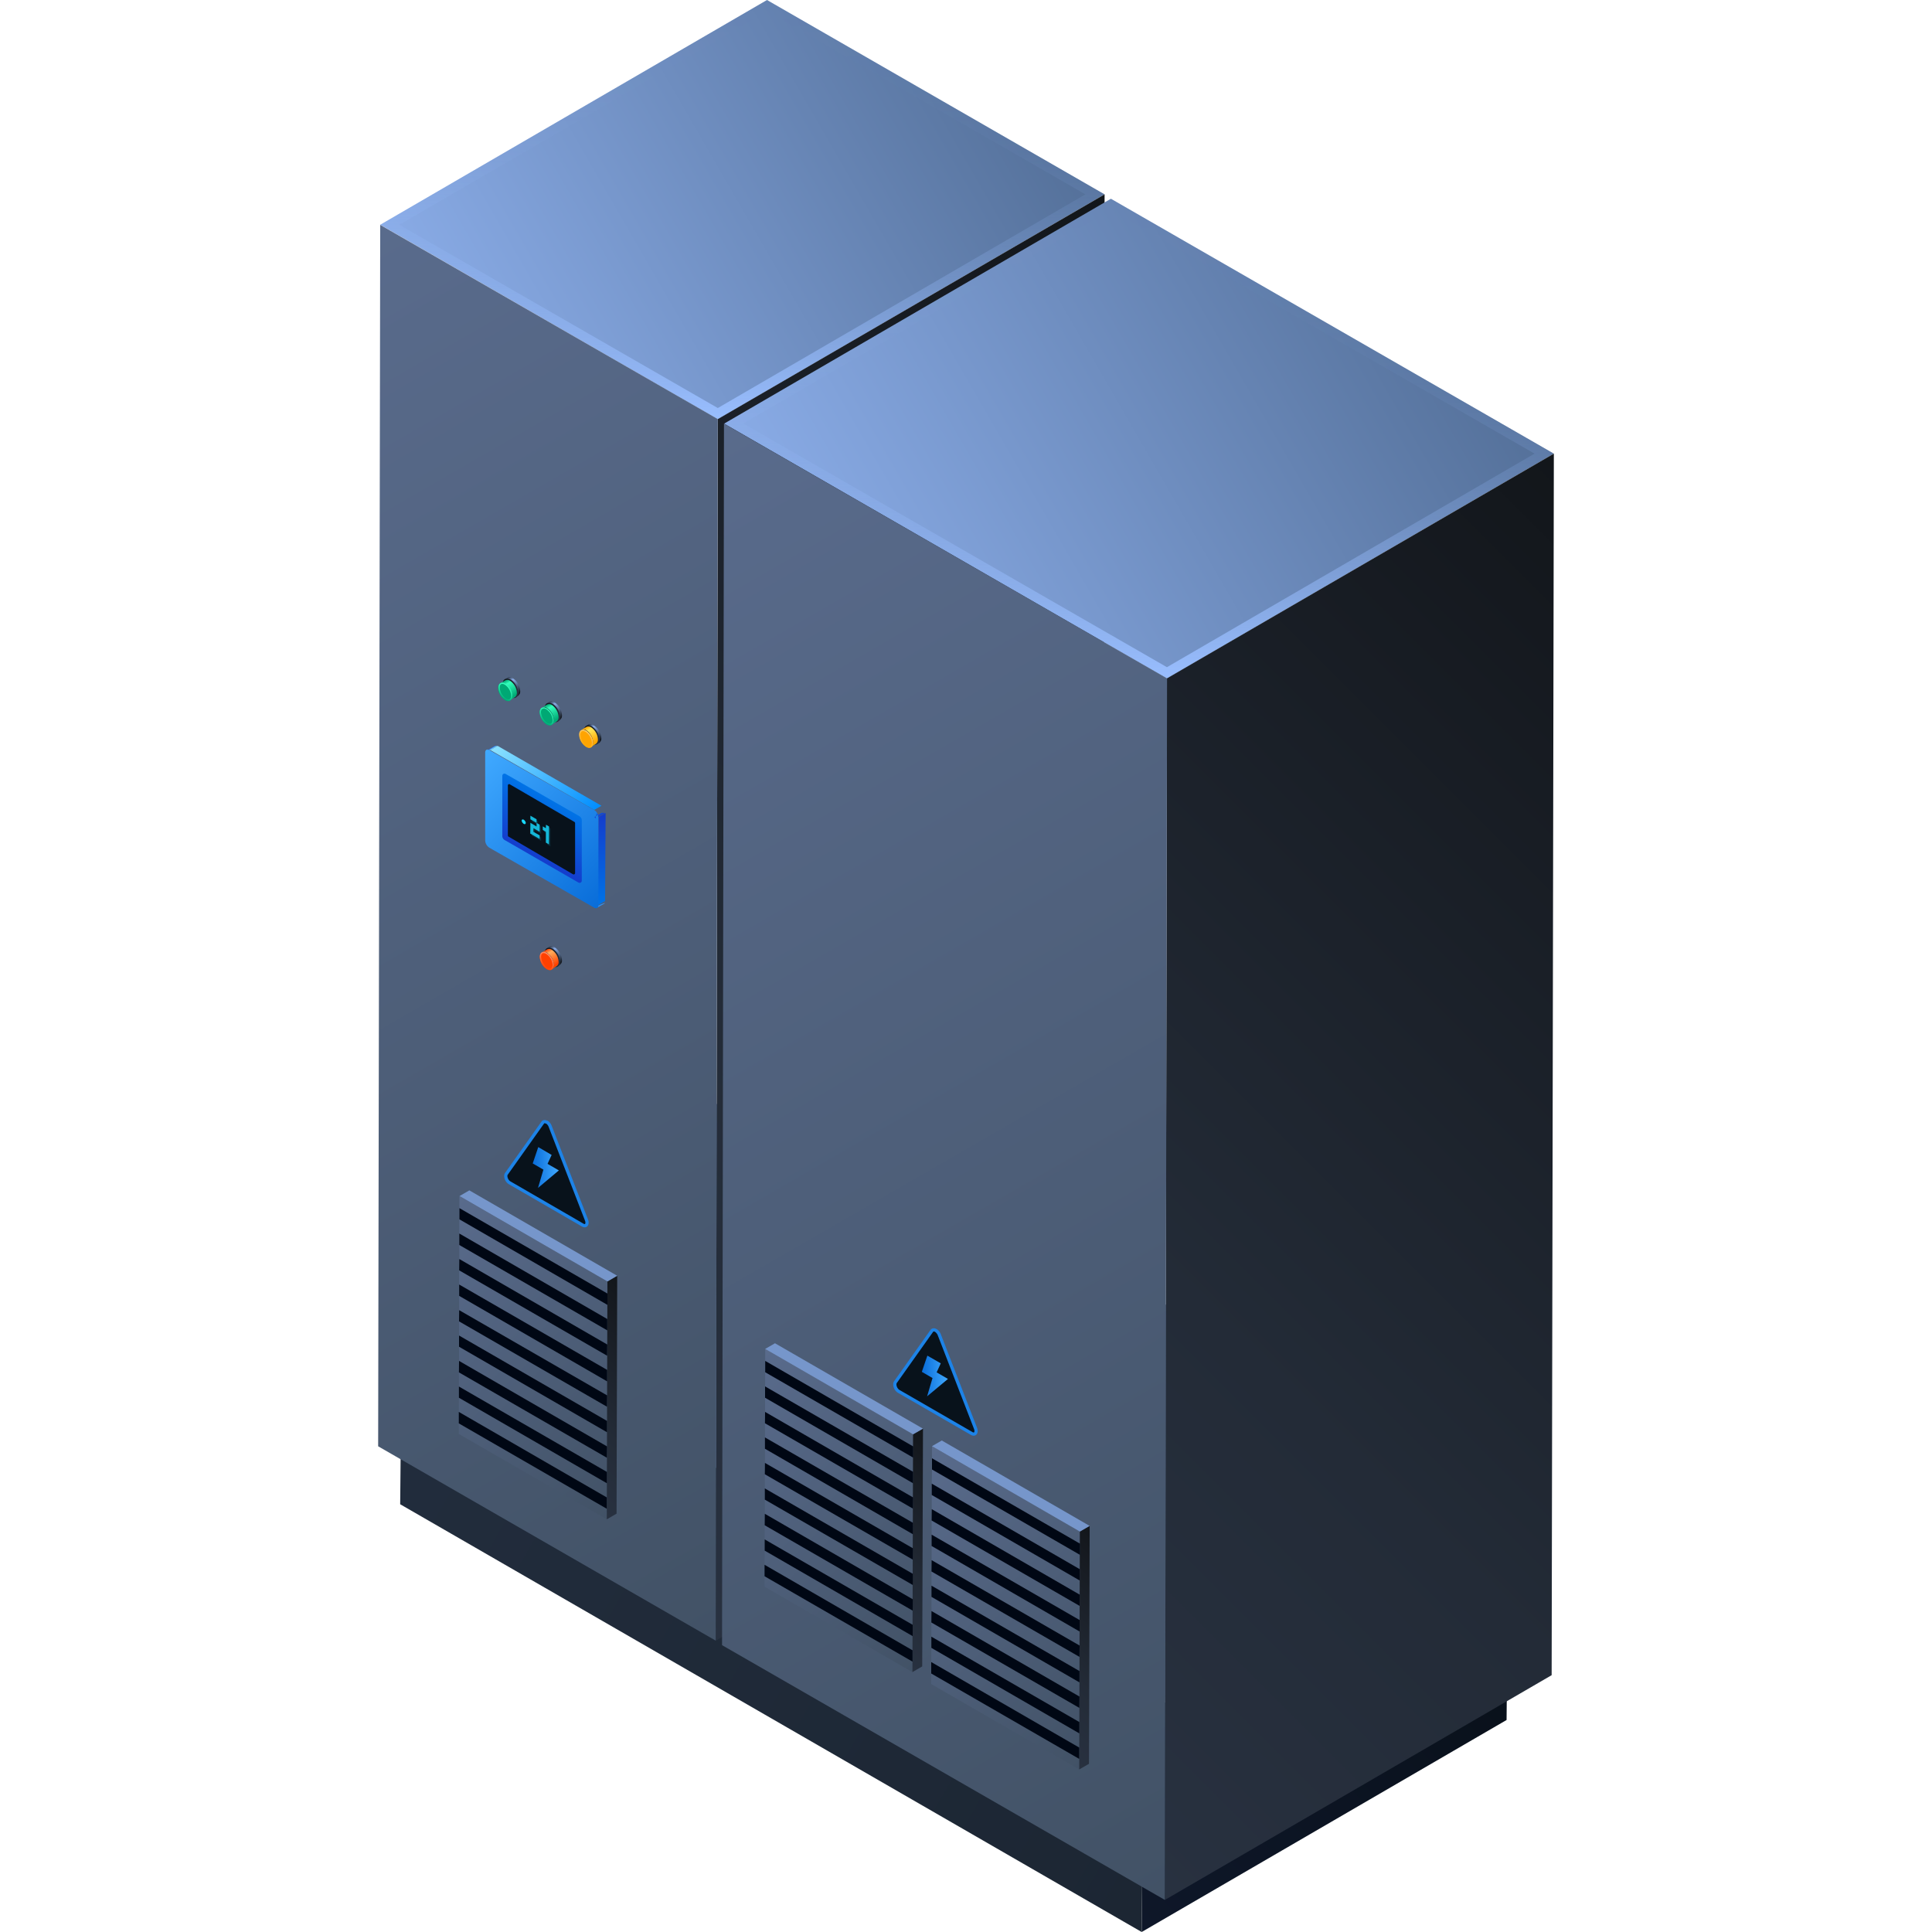 <svg xmlns="http://www.w3.org/2000/svg" xmlns:xlink="http://www.w3.org/1999/xlink" viewBox="0 0 150 150"><defs><style>.cls-1,.cls-2{fill:none;}.cls-2{stroke:#fff;stroke-width:0.1px;}.cls-2,.cls-25{stroke-miterlimit:10;}.cls-3{opacity:0;}.cls-4{fill:#000714;}.cls-5{opacity:0.1;fill:url(#新建图案);}.cls-6{isolation:isolate;}.cls-7{fill:url(#未命名的渐变_163);}.cls-8{fill:url(#未命名的渐变_25);}.cls-9{fill:url(#未命名的渐变_21);}.cls-10{fill:url(#未命名的渐变_13);}.cls-11{fill:url(#未命名的渐变_42);}.cls-12{fill:url(#未命名的渐变_107);}.cls-13{fill:url(#未命名的渐变_455);}.cls-14{fill:url(#未命名的渐变_13-2);}.cls-15{fill:url(#未命名的渐变_42-2);}.cls-16{fill:url(#未命名的渐变_107-2);}.cls-17{fill:url(#未命名的渐变_71);}.cls-18{fill:url(#未命名的渐变_71-2);}.cls-19{fill:url(#未命名的渐变_107-3);}.cls-20{fill:#7696cb;}.cls-21{fill:url(#未命名的渐变_71-3);}.cls-22{fill:url(#未命名的渐变_107-4);}.cls-23{fill:url(#未命名的渐变_71-4);}.cls-24{fill:url(#未命名的渐变_107-5);}.cls-25,.cls-32{fill:#08121b;}.cls-25{stroke:#1d83e7;stroke-width:0.25px;}.cls-26{fill:url(#未命名的渐变_17259);}.cls-27{fill:url(#未命名的渐变_17259-2);}.cls-28{fill:url(#未命名的渐变_2133);}.cls-29{fill:url(#未命名的渐变_17280);}.cls-30{fill:url(#未命名的渐变_17259-3);}.cls-31{fill:url(#未命名的渐变_277);}.cls-33{fill:url(#未命名的渐变_2139);}.cls-34{fill:url(#未命名的渐变_264);}.cls-35{fill:url(#未命名的渐变_2127);}.cls-36{opacity:0.15;}.cls-37{fill:#15b8d9;}.cls-38{fill:#19d9ff;}.cls-39{fill:url(#未命名的渐变_35);}.cls-40{fill:url(#未命名的渐变_107-6);}.cls-41{fill:url(#未命名的渐变_4);}.cls-42{fill:url(#未命名的渐变_3);}.cls-43{fill:url(#未命名的渐变_2);}.cls-44{fill:url(#未命名的渐变_35-2);}.cls-45{fill:url(#未命名的渐变_107-7);}.cls-46{fill:url(#未命名的渐变_179);}.cls-47{fill:url(#未命名的渐变_132);}.cls-48{fill:url(#未命名的渐变_123);}.cls-49{fill:url(#未命名的渐变_35-3);}.cls-50{fill:url(#未命名的渐变_107-8);}.cls-51{fill:url(#未命名的渐变_179-2);}.cls-52{fill:url(#未命名的渐变_132-2);}.cls-53{fill:url(#未命名的渐变_123-2);}.cls-54{fill:url(#未命名的渐变_35-4);}.cls-55{fill:url(#未命名的渐变_107-9);}.cls-56{fill:url(#未命名的渐变_103);}.cls-57{fill:url(#未命名的渐变_7944);}.cls-58{fill:url(#未命名的渐变_37);}.cls-59{opacity:0.2;}</style><pattern id="新建图案" data-name="新建图案" width="18.57" height="32.16" patternTransform="translate(3160.36 663.11)" patternUnits="userSpaceOnUse" viewBox="0 0 18.57 32.16"><rect class="cls-1" width="18.57" height="32.16"/><polyline class="cls-2" points="18.57 21.44 18.57 32.16 18.57 42.88"/><polyline class="cls-2" points="9.29 26.8 18.57 32.16 27.85 37.51 27.85 37.52"/><polyline class="cls-2" points="9.29 37.52 9.29 37.51 18.57 32.16 27.85 26.8"/><polygon class="cls-2" points="27.85 37.52 27.85 26.8 18.57 21.44 9.28 26.8 9.28 37.52 18.57 42.88 27.85 37.52"/><polyline class="cls-2" points="0 21.44 0 32.16 0 42.88"/><polyline class="cls-2" points="-9.28 26.8 0 32.16 9.28 37.51 9.28 37.52"/><polyline class="cls-2" points="-9.28 37.52 -9.28 37.51 0 32.16 9.28 26.8"/><polygon class="cls-2" points="9.28 37.52 9.28 26.8 0 21.44 -9.29 26.8 -9.29 37.52 0 42.88 9.28 37.52"/><polyline class="cls-2" points="18.57 10.72 27.85 16.08 37.13 21.43 37.13 21.44"/><polyline class="cls-2" points="18.57 21.44 18.57 21.43 27.85 16.08 37.13 10.72"/><polygon class="cls-2" points="37.14 21.44 37.14 10.72 27.85 5.36 18.57 10.72 18.57 21.44 27.85 26.8 37.14 21.44"/><polyline class="cls-2" points="9.29 5.36 9.29 16.08 9.29 26.8"/><polyline class="cls-2" points="0.01 10.72 9.29 16.08 18.57 21.43 18.57 21.44"/><polyline class="cls-2" points="0.01 21.44 0.01 21.43 9.29 16.08 18.57 10.72"/><polygon class="cls-2" points="18.57 21.44 18.57 10.72 9.28 5.36 0 10.72 0 21.44 9.28 26.8 18.57 21.44"/><polyline class="cls-2" points="-18.56 10.72 -9.28 16.08 0 21.43 0 21.44"/><polyline class="cls-2" points="-18.56 21.44 -18.56 21.43 -9.28 16.08 0 10.72"/><polygon class="cls-2" points="0 21.44 0 10.72 -9.29 5.36 -18.57 10.72 -18.57 21.44 -9.29 26.8 0 21.44"/><polyline class="cls-2" points="18.57 -10.72 18.57 0 18.57 10.72"/><polyline class="cls-2" points="9.29 -5.36 18.57 0 27.85 5.35 27.85 5.36"/><polyline class="cls-2" points="9.29 5.36 9.29 5.35 18.57 0 27.85 -5.36"/><polygon class="cls-2" points="27.85 5.36 27.85 -5.36 18.57 -10.72 9.28 -5.36 9.28 5.36 18.57 10.72 27.85 5.36"/><polyline class="cls-2" points="0 -10.72 0 0 0 10.72"/><polyline class="cls-2" points="-9.28 -5.36 0 0 9.28 5.35 9.28 5.36"/><polyline class="cls-2" points="-9.28 5.36 -9.28 5.35 0 0 9.28 -5.36"/><polygon class="cls-2" points="9.28 5.36 9.28 -5.36 0 -10.72 -9.29 -5.36 -9.29 5.36 0 10.72 9.28 5.36"/></pattern><linearGradient id="未命名的渐变_163" x1="31.23" y1="108.27" x2="117.13" y2="108.27" gradientUnits="userSpaceOnUse"><stop offset="0" stop-color="#7a98cc"/><stop offset="1" stop-color="#262e39"/></linearGradient><linearGradient id="未命名的渐变_25" x1="87.43" y1="148.78" x2="118.35" y2="117.86" gradientUnits="userSpaceOnUse"><stop offset="0" stop-color="#0e1729"/><stop offset="0.53" stop-color="#0b1320"/><stop offset="1" stop-color="#070e14"/></linearGradient><linearGradient id="未命名的渐变_21" x1="92.31" y1="143.64" x2="27.56" y2="106.26" gradientUnits="userSpaceOnUse"><stop offset="0" stop-color="#1c2633"/><stop offset="1" stop-color="#222d3d"/></linearGradient><linearGradient id="未命名的渐变_13" x1="36.04" y1="28.74" x2="79.25" y2="3.8" gradientUnits="userSpaceOnUse"><stop offset="0" stop-color="#89abe6"/><stop offset="1" stop-color="#547099"/></linearGradient><linearGradient id="未命名的渐变_42" x1="57.64" y1="32.54" x2="57.64" gradientUnits="userSpaceOnUse"><stop offset="0" stop-color="#99beff"/><stop offset="0.02" stop-color="#99beff" stop-opacity="0.93"/><stop offset="0.09" stop-color="#99beff" stop-opacity="0.74"/><stop offset="0.17" stop-color="#99beff" stop-opacity="0.56"/><stop offset="0.25" stop-color="#99beff" stop-opacity="0.41"/><stop offset="0.33" stop-color="#99beff" stop-opacity="0.28"/><stop offset="0.43" stop-color="#99beff" stop-opacity="0.18"/><stop offset="0.53" stop-color="#99beff" stop-opacity="0.1"/><stop offset="0.64" stop-color="#99beff" stop-opacity="0.04"/><stop offset="0.77" stop-color="#99beff" stop-opacity="0.01"/><stop offset="1" stop-color="#99beff" stop-opacity="0"/></linearGradient><linearGradient id="未命名的渐变_107" x1="35.05" y1="106.86" x2="106.29" y2="35.61" gradientUnits="userSpaceOnUse"><stop offset="0" stop-color="#283140"/><stop offset="0.34" stop-color="#232b37"/><stop offset="0.9" stop-color="#15191f"/><stop offset="1" stop-color="#12161a"/></linearGradient><linearGradient id="未命名的渐变_455" x1="69.6" y1="119.28" x2="15.49" y2="25.55" gradientUnits="userSpaceOnUse"><stop offset="0" stop-color="#425266"/><stop offset="1" stop-color="#596b8c"/></linearGradient><linearGradient id="未命名的渐变_13-2" x1="64.77" y1="47.71" x2="112.08" y2="20.4" xlink:href="#未命名的渐变_13"/><linearGradient id="未命名的渐变_42-2" x1="88.43" y1="52.67" x2="88.43" y2="15.43" xlink:href="#未命名的渐变_42"/><linearGradient id="未命名的渐变_107-2" x1="69.92" y1="126.98" x2="141.16" y2="55.74" xlink:href="#未命名的渐变_107"/><linearGradient id="未命名的渐变_71" x1="102.42" y1="140.59" x2="44.24" y2="39.8" xlink:href="#未命名的渐变_455"/><linearGradient id="未命名的渐变_71-2" x1="50.53" y1="114.54" x2="32.26" y2="96.27" xlink:href="#未命名的渐变_455"/><linearGradient id="未命名的渐变_107-3" x1="42.58" y1="113.43" x2="52.44" y2="103.57" xlink:href="#未命名的渐变_107"/><linearGradient id="未命名的渐变_71-3" x1="74.26" y1="126.41" x2="55.99" y2="108.14" xlink:href="#未命名的渐变_455"/><linearGradient id="未命名的渐变_107-4" x1="66.32" y1="125.3" x2="76.18" y2="115.44" xlink:href="#未命名的渐变_107"/><linearGradient id="未命名的渐变_71-4" x1="87.21" y1="133.96" x2="68.94" y2="115.69" xlink:href="#未命名的渐变_455"/><linearGradient id="未命名的渐变_107-5" x1="79.27" y1="132.85" x2="89.13" y2="122.99" xlink:href="#未命名的渐变_107"/><linearGradient id="未命名的渐变_17259" x1="41.36" y1="90.65" x2="43.39" y2="90.65" gradientUnits="userSpaceOnUse"><stop offset="0" stop-color="#096dd9"/><stop offset="1" stop-color="#40a9ff"/></linearGradient><linearGradient id="未命名的渐变_17259-2" x1="71.57" y1="106.83" x2="73.6" y2="106.83" xlink:href="#未命名的渐变_17259"/><linearGradient id="未命名的渐变_2133" x1="46.68" y1="70.29" x2="46.61" y2="70.17" gradientUnits="userSpaceOnUse"><stop offset="0" stop-color="#3f99f3"/><stop offset="1" stop-color="#0271e5"/></linearGradient><linearGradient id="未命名的渐变_17280" x1="46.72" y1="70.28" x2="46.72" y2="63.12" gradientUnits="userSpaceOnUse"><stop offset="0" stop-color="#0073e6"/><stop offset="1" stop-color="#143ccc"/></linearGradient><linearGradient id="未命名的渐变_17259-3" x1="47.28" y1="69.54" x2="36.89" y2="59.16" xlink:href="#未命名的渐变_17259"/><linearGradient id="未命名的渐变_277" x1="40.96" y1="66.26" x2="43.21" y2="62.35" gradientUnits="userSpaceOnUse"><stop offset="0" stop-color="#143ccc"/><stop offset="1" stop-color="#0073e6"/></linearGradient><linearGradient id="未命名的渐变_2139" x1="38.28" y1="58.12" x2="38.21" y2="58" gradientUnits="userSpaceOnUse"><stop offset="0" stop-color="#7fd9ff"/><stop offset="1" stop-color="#1056dc"/></linearGradient><linearGradient id="未命名的渐变_264" x1="45.62" y1="63.63" x2="39.15" y2="57.16" gradientUnits="userSpaceOnUse"><stop offset="0" stop-color="#008dff"/><stop offset="1" stop-color="#8ce2ff"/></linearGradient><linearGradient id="未命名的渐变_2127" x1="46.77" y1="63.26" x2="46.45" y2="62.7" gradientUnits="userSpaceOnUse"><stop offset="0" stop-color="#133dcd"/><stop offset="1" stop-color="#0a93ff"/></linearGradient><linearGradient id="未命名的渐变_35" x1="36.7" y1="57.65" x2="37.55" y2="56.19" gradientTransform="matrix(-1, 0, 0, 1, 83.35, 0)" gradientUnits="userSpaceOnUse"><stop offset="0" stop-color="#283140"/><stop offset="0.1" stop-color="#12161a"/><stop offset="0.8" stop-color="#89abe6"/><stop offset="1" stop-color="#283140"/></linearGradient><linearGradient id="未命名的渐变_107-6" x1="36.83" y1="57.67" x2="38" y2="56.5" gradientTransform="matrix(-1, 0, 0, 1, 83.35, 0)" xlink:href="#未命名的渐变_107"/><linearGradient id="未命名的渐变_4" x1="37.08" y1="57.8" x2="37.86" y2="56.46" gradientTransform="matrix(-1, 0, 0, 1, 83.35, 0)" gradientUnits="userSpaceOnUse"><stop offset="0" stop-color="#ffb700"/><stop offset="0.1" stop-color="#ffa400"/><stop offset="0.8" stop-color="#ffe95c"/><stop offset="1" stop-color="#ffa400"/></linearGradient><linearGradient id="未命名的渐变_3" x1="37.3" y1="57.36" x2="38.39" y2="57.36" gradientTransform="matrix(-1, 0, 0, 1, 83.35, 0)" gradientUnits="userSpaceOnUse"><stop offset="0" stop-color="#ffa400"/><stop offset="1" stop-color="#ffa400"/></linearGradient><linearGradient id="未命名的渐变_2" x1="45.23" y1="57.83" x2="45.78" y2="56.89" gradientUnits="userSpaceOnUse"><stop offset="0" stop-color="#ffa400"/><stop offset="0.2" stop-color="#ffae1a"/><stop offset="0.55" stop-color="#ffbc42"/><stop offset="0.83" stop-color="#ffc55a"/><stop offset="1" stop-color="#ffc863"/></linearGradient><linearGradient id="未命名的渐变_35-2" x1="39.76" y1="55.91" x2="40.61" y2="54.44" xlink:href="#未命名的渐变_35"/><linearGradient id="未命名的渐变_107-7" x1="39.88" y1="55.93" x2="41.05" y2="54.76" gradientTransform="matrix(-1, 0, 0, 1, 83.35, 0)" xlink:href="#未命名的渐变_107"/><linearGradient id="未命名的渐变_179" x1="40.14" y1="56.06" x2="40.91" y2="54.72" gradientTransform="matrix(-1, 0, 0, 1, 83.35, 0)" gradientUnits="userSpaceOnUse"><stop offset="0" stop-color="#00bf84"/><stop offset="0.1" stop-color="#00a874"/><stop offset="0.8" stop-color="#3fb"/><stop offset="1" stop-color="#00a874"/></linearGradient><linearGradient id="未命名的渐变_132" x1="40.36" y1="55.61" x2="41.45" y2="55.61" gradientTransform="matrix(-1, 0, 0, 1, 83.35, 0)" gradientUnits="userSpaceOnUse"><stop offset="0" stop-color="#00a874"/><stop offset="1" stop-color="#00a874"/></linearGradient><linearGradient id="未命名的渐变_123" x1="42.18" y1="56.08" x2="42.72" y2="55.15" gradientUnits="userSpaceOnUse"><stop offset="0" stop-color="#00a874"/><stop offset="0.12" stop-color="#08b680"/><stop offset="0.51" stop-color="#1fdea0"/><stop offset="0.81" stop-color="#2ef6b4"/><stop offset="1" stop-color="#3fb"/></linearGradient><linearGradient id="未命名的渐变_35-3" x1="43" y1="54.03" x2="43.85" y2="52.56" xlink:href="#未命名的渐变_35"/><linearGradient id="未命名的渐变_107-8" x1="43.13" y1="54.05" x2="44.3" y2="52.88" gradientTransform="matrix(-1, 0, 0, 1, 83.35, 0)" xlink:href="#未命名的渐变_107"/><linearGradient id="未命名的渐变_179-2" x1="43.38" y1="54.18" x2="44.15" y2="52.84" xlink:href="#未命名的渐变_179"/><linearGradient id="未命名的渐变_132-2" x1="43.6" y1="53.74" x2="44.69" y2="53.74" xlink:href="#未命名的渐变_132"/><linearGradient id="未命名的渐变_123-2" x1="38.94" y1="54.21" x2="39.48" y2="53.27" xlink:href="#未命名的渐变_123"/><linearGradient id="未命名的渐变_35-4" x1="39.76" y1="74.92" x2="40.61" y2="73.45" xlink:href="#未命名的渐变_35"/><linearGradient id="未命名的渐变_107-9" x1="39.88" y1="74.94" x2="41.05" y2="73.77" gradientTransform="matrix(-1, 0, 0, 1, 83.35, 0)" xlink:href="#未命名的渐变_107"/><linearGradient id="未命名的渐变_103" x1="40.14" y1="75.07" x2="40.91" y2="73.73" gradientTransform="matrix(-1, 0, 0, 1, 83.35, 0)" gradientUnits="userSpaceOnUse"><stop offset="0" stop-color="#f50"/><stop offset="0.1" stop-color="#ff4000"/><stop offset="0.8" stop-color="#ffad5c"/><stop offset="1" stop-color="#ff4000"/></linearGradient><linearGradient id="未命名的渐变_7944" x1="40.36" y1="74.63" x2="41.45" y2="74.63" gradientTransform="matrix(-1, 0, 0, 1, 83.35, 0)" gradientUnits="userSpaceOnUse"><stop offset="0" stop-color="#ff4000"/><stop offset="1" stop-color="#ff4000"/></linearGradient><linearGradient id="未命名的渐变_37" x1="42.18" y1="75.1" x2="42.72" y2="74.16" gradientUnits="userSpaceOnUse"><stop offset="0" stop-color="#ff4000"/><stop offset="0.2" stop-color="#ff541a"/><stop offset="0.55" stop-color="#ff7242"/><stop offset="0.83" stop-color="#ff845a"/><stop offset="1" stop-color="#ff8b63"/></linearGradient></defs><title>逆变器</title><g id="图层_2" data-name="图层 2"><g id="图层_1-2" data-name="图层 1"><g id="逆变器"><g class="cls-3"><rect class="cls-4" width="150" height="150"/><rect id="网格" class="cls-5" width="150" height="150"/></g><g class="cls-6"><polygon class="cls-7" points="117.13 116.64 88.8 133.11 31.23 99.9 59.56 83.44 117.13 116.64"/><polygon class="cls-8" points="117.13 116.64 116.97 133.54 88.64 150 88.8 133.11 117.13 116.64"/><polygon class="cls-9" points="88.8 133.11 88.64 150 31.07 116.79 31.23 99.9 88.8 133.11"/></g><g class="cls-6"><polygon class="cls-10" points="85.76 15.09 55.73 32.54 29.52 17.45 59.55 0 85.76 15.09"/><path class="cls-11" d="M59.56.87,84.27,15.09,55.73,31.68,31,17.45,59.56.87m0-.87-30,17.45L55.73,32.54l30-17.45L59.56,0Z"/><polygon class="cls-12" points="85.76 15.09 85.6 109.93 55.57 127.38 55.73 32.54 85.76 15.09"/><polygon class="cls-13" points="55.73 32.54 55.57 127.38 29.36 112.29 29.52 17.46 55.73 32.54"/></g><g class="cls-6"><polygon class="cls-14" points="120.64 35.22 90.6 52.67 56.22 32.89 86.25 15.43 120.64 35.22"/><path class="cls-15" d="M86.25,16.3l32.89,18.92L90.6,51.8,57.71,32.88,86.25,16.3m0-.87-30,17.46L90.6,52.67l30-17.45L86.25,15.43Z"/><polygon class="cls-16" points="120.64 35.22 120.47 130.06 90.44 147.51 90.6 52.67 120.64 35.22"/><polygon class="cls-17" points="90.61 52.67 90.44 147.51 56.06 127.73 56.21 32.89 90.61 52.67"/></g><g class="cls-6"><polygon class="cls-18" points="47.16 99.49 47.16 101.31 47.15 102.41 47.15 104.39 47.14 105.26 47.14 108.34 47.13 109.22 47.13 112.3 47.12 113.18 47.12 115.16 47.11 116.26 47.11 117.96 35.62 111.33 35.62 109.62 35.63 108.52 35.63 106.55 35.64 105.66 35.64 102.59 35.65 101.72 35.65 98.63 35.66 97.75 35.66 95.77 35.67 94.67 35.67 92.86 47.16 99.49"/><polygon class="cls-19" points="47.16 99.49 47.11 117.96 47.87 117.52 47.92 99.05 47.16 99.49"/><polygon class="cls-20" points="36.44 92.42 35.68 92.86 47.16 99.49 47.92 99.05 36.44 92.42"/><polygon class="cls-4" points="47.16 100.43 47.16 101.31 35.67 94.67 35.67 93.8 47.16 100.43"/><polygon class="cls-4" points="47.15 102.41 47.15 103.29 35.66 96.66 35.66 95.77 47.15 102.41"/><polygon class="cls-4" points="47.15 104.39 47.14 105.26 35.65 98.63 35.66 97.75 47.15 104.39"/><polygon class="cls-4" points="47.14 106.36 47.14 107.25 35.65 100.61 35.65 99.73 47.14 106.36"/><polygon class="cls-4" points="47.14 108.34 47.13 109.22 35.64 102.59 35.65 101.72 47.14 108.34"/><polygon class="cls-4" points="47.13 110.32 47.13 111.2 35.64 104.56 35.64 103.69 47.13 110.32"/><polygon class="cls-4" points="47.13 112.3 47.12 113.18 35.63 106.55 35.64 105.66 47.13 112.3"/><polygon class="cls-4" points="47.12 114.28 47.12 115.16 35.63 108.52 35.63 107.65 47.12 114.28"/><polygon class="cls-4" points="47.11 116.26 47.11 117.14 35.62 110.51 35.62 109.62 47.11 116.26"/></g><g class="cls-6"><polygon class="cls-21" points="70.9 111.36 70.9 113.17 70.89 114.27 70.89 116.26 70.88 117.13 70.88 120.21 70.87 121.09 70.87 124.17 70.86 125.05 70.86 127.03 70.85 128.13 70.85 129.83 59.36 123.19 59.36 121.49 59.37 120.39 59.37 118.42 59.38 117.53 59.38 114.46 59.39 113.58 59.39 110.5 59.4 109.62 59.4 107.64 59.41 106.54 59.41 104.72 70.9 111.36"/><polygon class="cls-22" points="70.89 111.36 70.84 129.82 71.6 129.38 71.66 110.92 70.89 111.36"/><polygon class="cls-20" points="60.17 104.29 59.41 104.73 70.89 111.36 71.66 110.92 60.17 104.29"/><polygon class="cls-4" points="70.9 112.3 70.9 113.17 59.41 106.54 59.41 105.66 70.9 112.3"/><polygon class="cls-4" points="70.89 114.27 70.89 115.16 59.4 108.52 59.4 107.64 70.89 114.27"/><polygon class="cls-4" points="70.89 116.26 70.88 117.13 59.39 110.5 59.4 109.62 70.89 116.26"/><polygon class="cls-4" points="70.88 118.23 70.88 119.12 59.39 112.48 59.39 111.6 70.88 118.23"/><polygon class="cls-4" points="70.88 120.21 70.87 121.09 59.38 114.46 59.39 113.58 70.88 120.21"/><polygon class="cls-4" points="70.87 122.19 70.87 123.06 59.38 116.43 59.38 115.56 70.87 122.19"/><polygon class="cls-4" points="70.87 124.17 70.86 125.05 59.37 118.42 59.38 117.53 70.87 124.17"/><polygon class="cls-4" points="70.86 126.15 70.86 127.03 59.37 120.39 59.37 119.52 70.86 126.15"/><polygon class="cls-4" points="70.85 128.13 70.85 129.01 59.36 122.38 59.36 121.49 70.85 128.13"/></g><g class="cls-6"><polygon class="cls-23" points="83.85 118.91 83.85 120.72 83.83 121.83 83.83 123.81 83.82 124.68 83.82 127.76 83.81 128.64 83.81 131.72 83.8 132.6 83.8 134.58 83.79 135.68 83.79 137.38 72.3 130.75 72.3 129.04 72.31 127.94 72.31 125.97 72.32 125.08 72.32 122.01 72.33 121.13 72.33 118.05 72.34 117.17 72.34 115.19 72.36 114.09 72.36 112.28 83.85 118.91"/><polygon class="cls-24" points="83.84 118.91 83.79 137.38 84.55 136.94 84.6 118.47 83.84 118.91"/><polygon class="cls-20" points="73.12 111.84 72.36 112.28 83.84 118.91 84.6 118.47 73.12 111.84"/><polygon class="cls-4" points="83.85 119.85 83.85 120.72 72.36 114.09 72.36 113.22 83.85 119.85"/><polygon class="cls-4" points="83.83 121.83 83.83 122.71 72.34 116.07 72.34 115.19 83.83 121.83"/><polygon class="cls-4" points="83.83 123.81 83.82 124.68 72.33 118.05 72.34 117.17 83.83 123.81"/><polygon class="cls-4" points="83.82 125.78 83.82 126.67 72.33 120.03 72.33 119.15 83.82 125.78"/><polygon class="cls-4" points="83.82 127.76 83.81 128.64 72.32 122.01 72.33 121.13 83.82 127.76"/><polygon class="cls-4" points="83.81 129.74 83.81 130.62 72.32 123.98 72.32 123.11 83.81 129.74"/><polygon class="cls-4" points="83.81 131.72 83.8 132.6 72.31 125.97 72.32 125.08 83.81 131.72"/><polygon class="cls-4" points="83.8 133.7 83.8 134.58 72.31 127.94 72.31 127.07 83.8 133.7"/><polygon class="cls-4" points="83.79 135.68 83.79 136.56 72.3 129.93 72.3 129.04 83.79 135.68"/></g><path class="cls-25" d="M42.44,87.13c-.11-.06-.22-.06-.28,0l-2.84,4c-.13.17,0,.58.28.72l5.65,3.27c.25.14.41-.08.28-.41l-2.81-7.25a.67.67,0,0,0-.28-.35"/><polygon class="cls-26" points="43.39 90.87 42.51 90.36 42.83 89.67 41.79 89.06 41.36 90.33 42.19 90.81 41.77 92.23 43.39 90.87"/><path class="cls-25" d="M72.65,103.31a.21.21,0,0,0-.29,0l-2.84,4c-.12.18,0,.58.28.73l5.65,3.26c.25.14.41-.08.29-.4l-2.81-7.26a.72.72,0,0,0-.28-.35"/><polygon class="cls-27" points="73.6 107.06 72.72 106.55 73.04 105.85 72 105.25 71.57 106.51 72.4 106.99 71.98 108.41 73.6 107.06"/><path class="cls-28" d="M46.42,70.28a.23.23,0,0,1,0,.13h0a.16.16,0,0,1-.07.07l.56-.32a.17.17,0,0,0,.06-.06v0h0v0h0v0h0v0h0v0h0Z"/><polygon class="cls-29" points="46.46 63.44 47.02 63.12 46.98 69.96 46.41 70.28 46.46 63.44"/><path class="cls-30" d="M46.14,62.89a.72.72,0,0,1,.32.55l0,6.84c0,.21-.15.29-.33.19L38,65.82a.71.71,0,0,1-.33-.56l0-6.83c0-.21.15-.3.33-.19Z"/><path class="cls-31" d="M39,64.93l0-4.69a.17.17,0,0,1,.26-.15L45,63.38a.36.36,0,0,1,.17.3l0,4.69a.17.17,0,0,1-.26.15l-5.71-3.29A.36.36,0,0,1,39,64.93Z"/><path class="cls-32" d="M39.43,64.87l0-3.88a.1.1,0,0,1,.16-.09l5,2.91a.11.11,0,0,1,.06.1l0,3.88a.11.11,0,0,1-.16.09l-5-2.92A.1.1,0,0,1,39.43,64.87Z"/><path class="cls-33" d="M38.08,58.24l.56-.33h-.23l-.56.32.1,0h0A.35.35,0,0,1,38.08,58.24Z"/><polygon class="cls-34" points="38.08 58.24 38.64 57.91 46.7 62.56 46.14 62.88 38.08 58.24"/><path class="cls-35" d="M46.36,63.12h0a.51.51,0,0,1,.07.15h0a.5.5,0,0,1,0,.16l.56-.32v0h0v0h0v0h0v0h0v0h0v0h0v0l0,0h0l0,0,0,0,0,0v0h0l0,0h0l0,0H46.7l-.56.33a.53.53,0,0,1,.12.1h0A.64.64,0,0,1,46.36,63.12Z"/><g class="cls-36"><polygon class="cls-37" points="41.77 63.76 41.77 64.04 42.01 64.18 42.01 64.74 41.52 64.46 41.52 64.73 42.01 65.02 42.01 65.29 41.28 64.88 41.28 64.04 41.77 64.32 41.77 64.04 41.28 63.76 41.29 63.48 41.77 63.76"/><polygon class="cls-37" points="42.74 64.32 42.73 65.71 42.49 65.57 42.49 64.74 42.25 64.6 42.25 64.32 42.49 64.46 42.49 64.18 42.74 64.32"/></g><polygon class="cls-37" points="41.66 63.61 41.66 63.89 41.9 64.03 41.9 64.58 41.42 64.3 41.41 64.58 41.9 64.86 41.9 65.14 41.17 64.72 41.18 63.88 41.66 64.17 41.66 63.89 41.18 63.61 41.18 63.33 41.66 63.61"/><polygon class="cls-37" points="42.63 64.17 42.62 65.56 42.38 65.42 42.38 64.58 42.14 64.44 42.14 64.16 42.38 64.3 42.39 64.03 42.63 64.17"/><ellipse class="cls-38" cx="40.66" cy="63.81" rx="0.12" ry="0.21" transform="translate(-30.19 37.25) rotate(-36.95)"/><g class="cls-6"><path class="cls-39" d="M45.66,56.26a.43.43,0,0,1,.43.05,1.32,1.32,0,0,1,.6,1,.42.42,0,0,1-.18.38l-.15.09a.42.42,0,0,0,.18-.39,1.35,1.35,0,0,0-.6-1,.45.45,0,0,0-.43,0Z"/><path class="cls-40" d="M45.94,56.39a1.35,1.35,0,0,1,.6,1c0,.38-.27.54-.6.35a1.32,1.32,0,0,1-.6-1C45.34,56.36,45.61,56.2,45.94,56.39Z"/></g><g class="cls-6"><path class="cls-41" d="M45.49,56.46a.38.38,0,0,1,.39,0,1.19,1.19,0,0,1,.54.94.38.38,0,0,1-.16.35l-.37.23a.38.38,0,0,0,.16-.35,1.22,1.22,0,0,0-.54-.94.4.4,0,0,0-.39,0Z"/><path class="cls-42" d="M45.51,56.73a1.22,1.22,0,0,1,.54.94c0,.35-.25.49-.55.31A1.19,1.19,0,0,1,45,57C45,56.7,45.21,56.56,45.51,56.73Z"/><path class="cls-43" d="M45.26,56.76h0a.41.41,0,0,1,.2.06,1.11,1.11,0,0,1,.49.85c0,.18-.08.29-.2.29a.41.41,0,0,1-.2-.06,1.14,1.14,0,0,1-.49-.85c0-.18.08-.29.2-.29m0-.1c-.17,0-.3.14-.3.38a1.19,1.19,0,0,0,.54.94.52.52,0,0,0,.25.08c.18,0,.3-.14.3-.39a1.22,1.22,0,0,0-.54-.94.5.5,0,0,0-.25-.07Z"/></g><g class="cls-6"><path class="cls-44" d="M42.61,54.52a.45.45,0,0,1,.43,0,1.3,1.3,0,0,1,.59,1,.43.43,0,0,1-.17.39l-.15.08a.4.4,0,0,0,.18-.38,1.33,1.33,0,0,0-.6-1,.4.4,0,0,0-.43,0Z"/><path class="cls-45" d="M42.89,54.65a1.33,1.33,0,0,1,.6,1c0,.38-.27.53-.61.34a1.33,1.33,0,0,1-.6-1C42.29,54.61,42.55,54.46,42.89,54.65Z"/></g><g class="cls-6"><path class="cls-46" d="M42.44,54.72a.4.4,0,0,1,.39,0,1.22,1.22,0,0,1,.54.94.37.37,0,0,1-.16.35l-.37.24a.38.38,0,0,0,.16-.35,1.2,1.2,0,0,0-.55-.94.36.36,0,0,0-.38,0Z"/><path class="cls-47" d="M42.45,55a1.2,1.2,0,0,1,.55.94c0,.34-.25.48-.55.31a1.19,1.19,0,0,1-.54-.94C41.91,55,42.15,54.82,42.45,55Z"/><path class="cls-48" d="M42.21,55h0a.35.35,0,0,1,.19.06,1.09,1.09,0,0,1,.5.85c0,.18-.08.28-.21.28a.41.41,0,0,1-.19-.06A1.08,1.08,0,0,1,42,55.3c0-.18.07-.28.2-.28m0-.1c-.18,0-.3.14-.3.38a1.19,1.19,0,0,0,.54.94.49.49,0,0,0,.24.07c.18,0,.31-.14.31-.38a1.2,1.2,0,0,0-.55-.94.47.47,0,0,0-.24-.07Z"/></g><g class="cls-6"><path class="cls-49" d="M39.37,52.64a.41.41,0,0,1,.42,0,1.29,1.29,0,0,1,.6,1,.44.44,0,0,1-.17.39l-.15.09a.43.43,0,0,0,.17-.39,1.31,1.31,0,0,0-.6-1,.43.43,0,0,0-.42,0Z"/><path class="cls-50" d="M39.64,52.77a1.31,1.31,0,0,1,.6,1c0,.38-.27.54-.6.34a1.32,1.32,0,0,1-.6-1C39,52.74,39.31,52.58,39.64,52.77Z"/></g><g class="cls-6"><path class="cls-51" d="M39.2,52.84a.36.36,0,0,1,.38,0,1.2,1.2,0,0,1,.55.94.37.37,0,0,1-.16.34l-.38.24a.38.38,0,0,0,.16-.35,1.22,1.22,0,0,0-.54-.94.4.4,0,0,0-.39,0Z"/><path class="cls-52" d="M39.21,53.11a1.22,1.22,0,0,1,.54.94c0,.35-.24.49-.54.31a1.16,1.16,0,0,1-.54-.94C38.67,53.08,38.91,52.94,39.21,53.11Z"/><path class="cls-53" d="M39,53v.1a.38.38,0,0,1,.19.06,1.08,1.08,0,0,1,.49.85c0,.18-.07.29-.2.29a.38.38,0,0,1-.19-.06,1.09,1.09,0,0,1-.49-.86c0-.18.07-.28.2-.28V53m0,0c-.18,0-.3.14-.3.38a1.16,1.16,0,0,0,.54.94.52.52,0,0,0,.24.08c.18,0,.3-.14.3-.39a1.22,1.22,0,0,0-.54-.94A.49.49,0,0,0,39,53Z"/></g><g class="cls-6"><path class="cls-54" d="M42.61,73.53a.45.45,0,0,1,.43,0,1.31,1.31,0,0,1,.59,1,.42.42,0,0,1-.17.39l-.15.09a.43.43,0,0,0,.18-.39,1.33,1.33,0,0,0-.6-1,.43.43,0,0,0-.43,0Z"/><path class="cls-55" d="M42.89,73.66a1.33,1.33,0,0,1,.6,1c0,.38-.27.54-.61.34a1.32,1.32,0,0,1-.6-1C42.29,73.63,42.55,73.47,42.89,73.66Z"/></g><g class="cls-6"><path class="cls-56" d="M42.44,73.73a.38.38,0,0,1,.39,0,1.19,1.19,0,0,1,.54.94.35.35,0,0,1-.16.34l-.37.24a.38.38,0,0,0,.16-.35,1.21,1.21,0,0,0-.55-.94.38.38,0,0,0-.38,0Z"/><path class="cls-57" d="M42.45,74a1.21,1.21,0,0,1,.55.94c0,.35-.25.48-.55.31a1.19,1.19,0,0,1-.54-.94C41.91,74,42.15,73.83,42.45,74Z"/><path class="cls-58" d="M42.21,74h0a.35.35,0,0,1,.19.06,1.09,1.09,0,0,1,.5.85c0,.18-.08.29-.21.29a.41.41,0,0,1-.19-.06,1.12,1.12,0,0,1-.49-.86c0-.18.07-.28.2-.28m0-.1c-.18,0-.3.14-.3.38a1.19,1.19,0,0,0,.54.94.52.52,0,0,0,.24.08c.18,0,.31-.15.31-.39a1.21,1.21,0,0,0-.55-.94.47.47,0,0,0-.24-.07Z"/></g></g></g></g></svg>